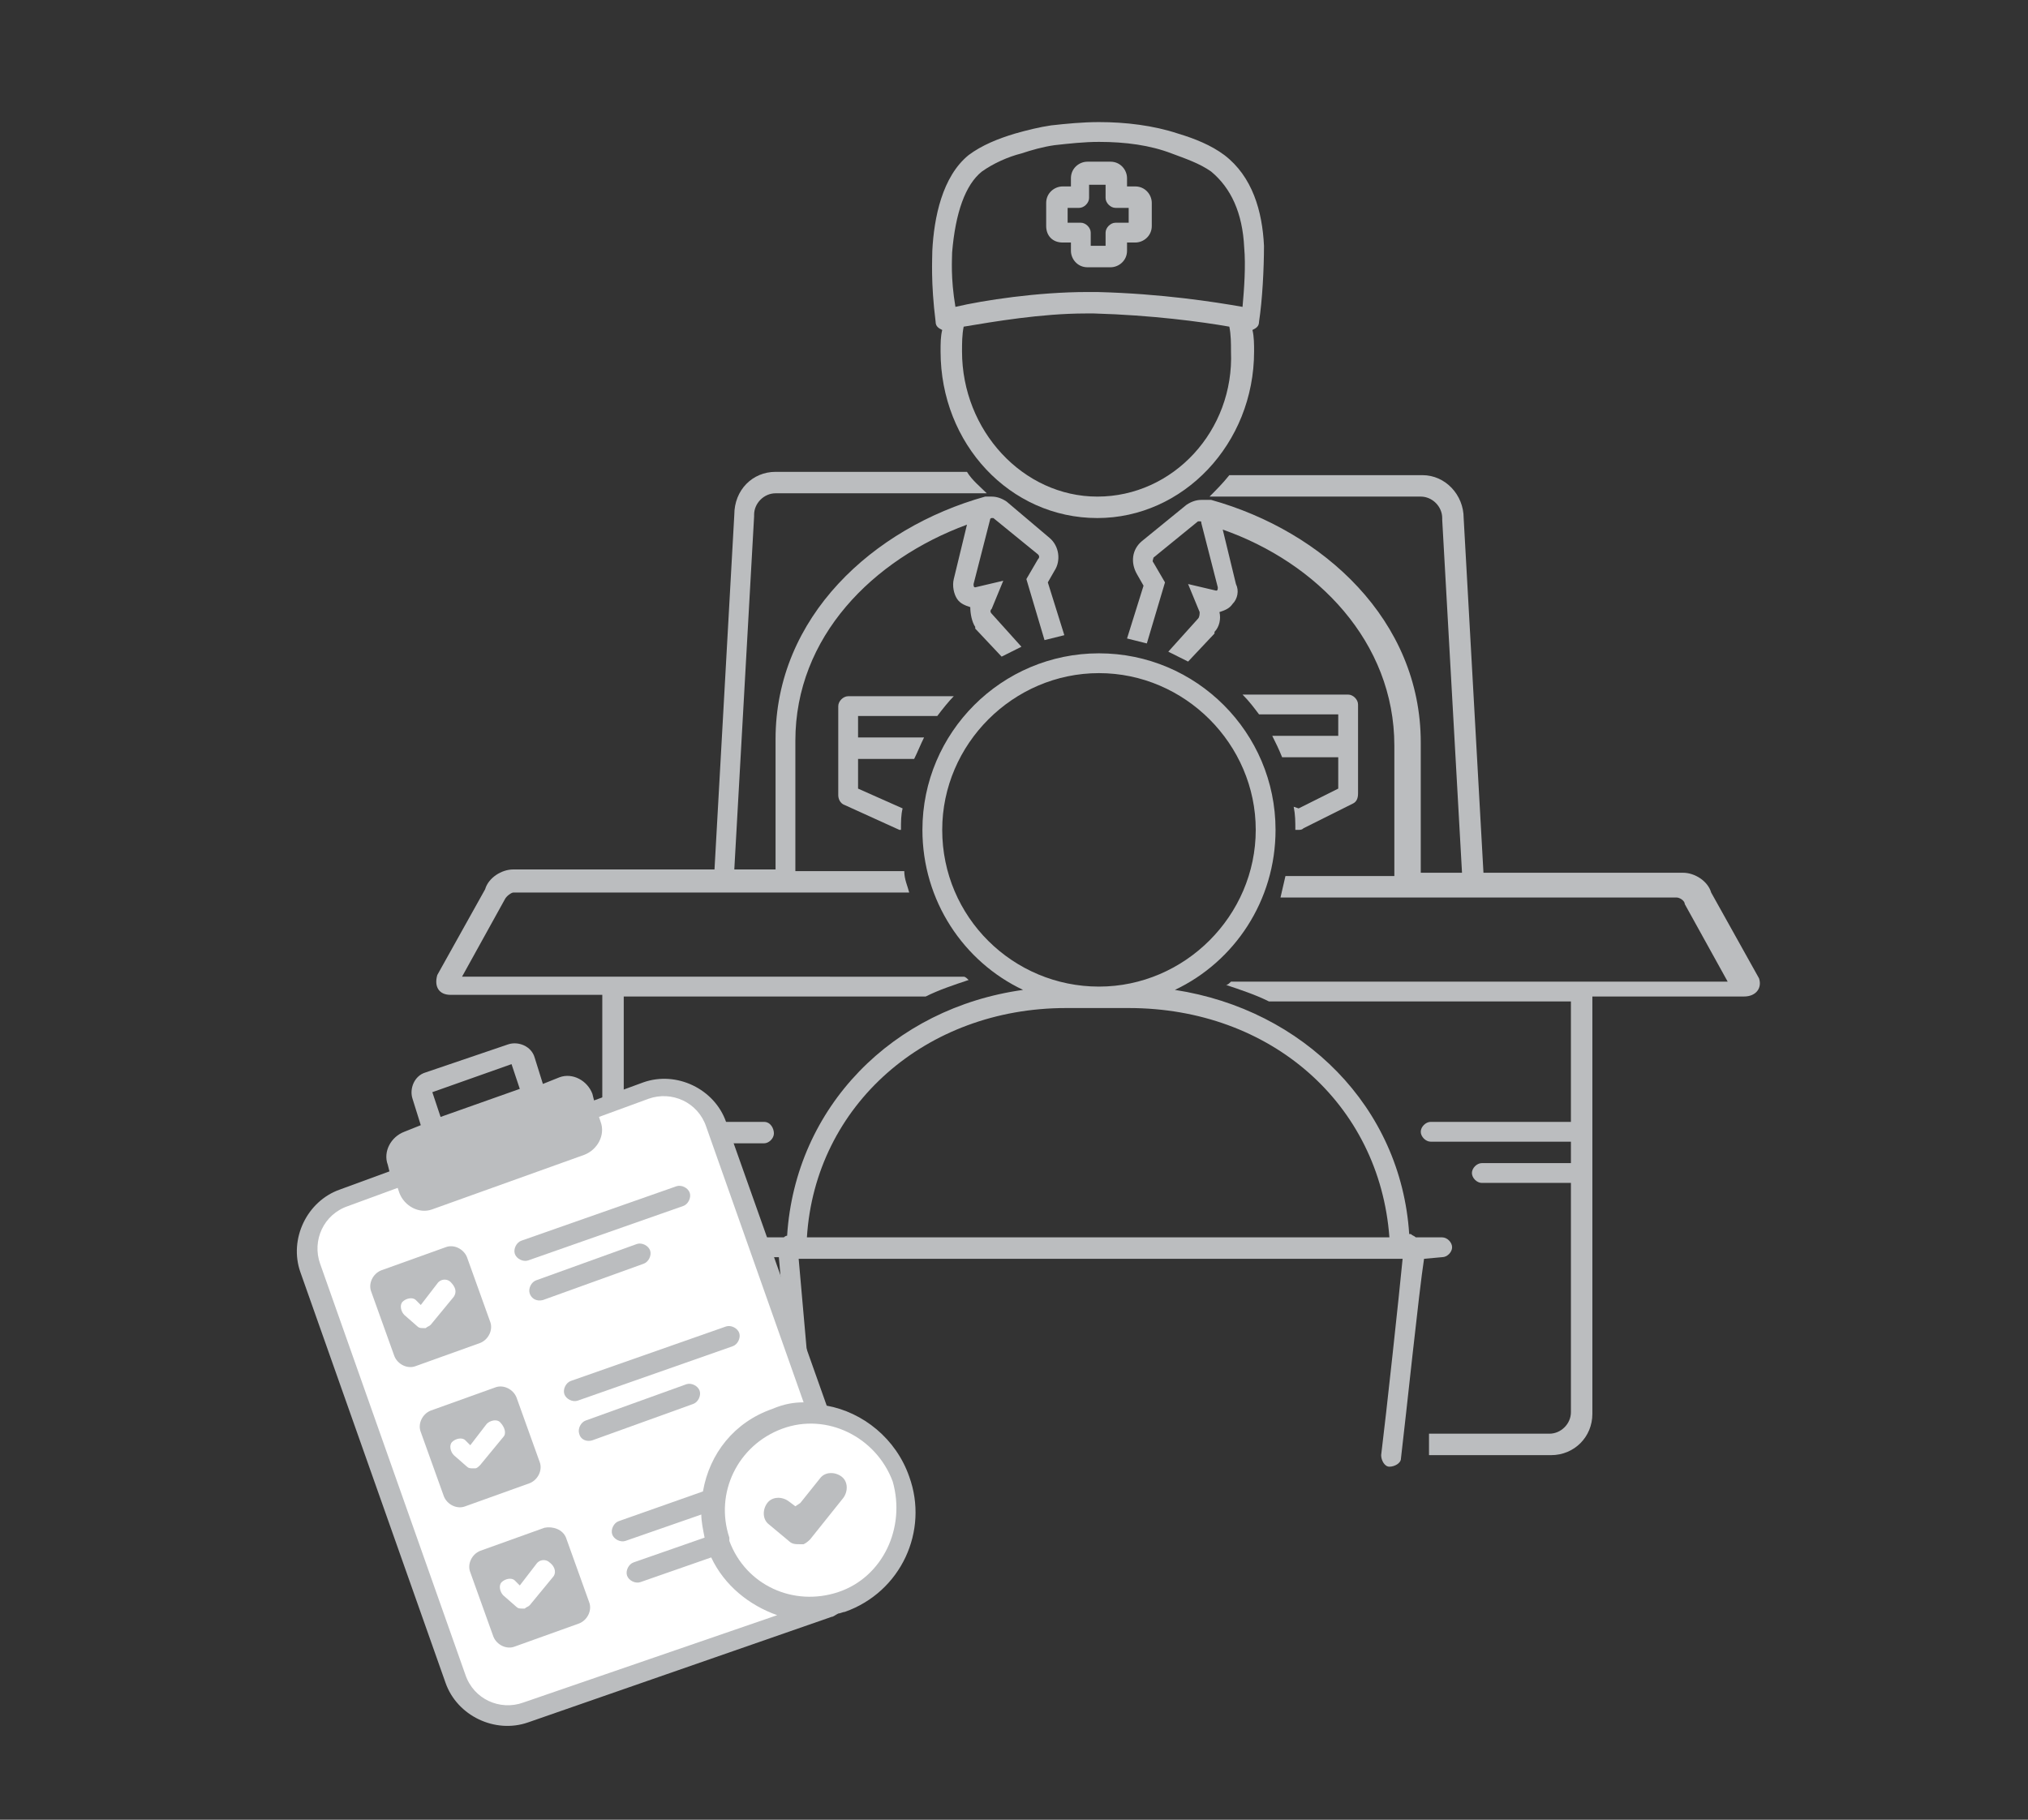 <?xml version="1.0" encoding="utf-8"?>
<!-- Generator: Adobe Illustrator 23.0.3, SVG Export Plug-In . SVG Version: 6.00 Build 0)  -->
<svg version="1.1" id="Layer_1" xmlns="http://www.w3.org/2000/svg" xmlns:xlink="http://www.w3.org/1999/xlink" x="0px" y="0px"
	 viewBox="0 0 122.9 110.3" style="enable-background:new 0 0 122.9 110.3;" xml:space="preserve">
<rect x="0" y="0" width="122.9" height="110.3" fill="#333333" stroke="none"/>
<style type="text/css">
	.st0{fill:#BBBDBF;}
	.st1{fill:#FFFFFF;}
</style>
<g>
	<g>
		<path class="st0" d="M57.1,20c-0.1,0.4-0.1,0.8-0.1,1.3c0,5.6,4.2,10.1,9.5,10.1c5.2,0,9.5-4.5,9.5-10.1c0-0.4,0-0.9-0.1-1.3
			c0.2-0.1,0.4-0.2,0.4-0.5c0.2-1.3,0.3-3.2,0.3-4.6c-0.1-2.1-0.7-4.2-2.4-5.5c-0.8-0.6-1.8-1-2.8-1.3c-1.5-0.5-3.2-0.7-4.8-0.7
			c-1,0-2,0.1-2.9,0.2c-0.7,0.1-1.5,0.3-2.2,0.5c-1,0.3-2,0.7-2.8,1.3c-1.6,1.3-2.1,3.8-2.2,5.8c0,0.5-0.1,1.9,0.2,4.3
			C56.7,19.8,56.9,19.9,57.1,20L57.1,20z M66.5,30.1c-4.5,0-8.2-4-8.2-8.8c0-0.5,0-1,0.1-1.5c1.8-0.3,4.7-0.8,7.4-0.8
			c0.2,0,0.4,0,0.5,0c3.5,0.1,6.5,0.5,8.2,0.8c0.1,0.5,0.1,1,0.1,1.5C74.8,26.1,71.1,30.1,66.5,30.1L66.5,30.1z M57.7,15.3
			c0.2-2.4,0.8-4.1,1.8-4.9c0.7-0.5,1.6-0.9,2.4-1.1c0.6-0.2,1.3-0.4,2-0.5c0.9-0.1,1.8-0.2,2.7-0.2c1.6,0,3.1,0.2,4.4,0.7
			c0.8,0.3,1.7,0.6,2.4,1.1c1.2,1,1.9,2.5,2,4.6c0.1,1.1,0,2.5-0.1,3.6c-1.7-0.3-4.9-0.8-8.8-0.9c-0.2,0-0.4,0-0.6,0
			c-3,0-6.3,0.5-8,0.9C57.6,16.8,57.7,15.7,57.7,15.3L57.7,15.3z"/>
		<path class="st0" d="M64.4,14.7h0.5v0.5c0,0.5,0.4,1,1,1h1.4c0.5,0,1-0.4,1-1v-0.5h0.5c0.5,0,1-0.4,1-1l0-1.4c0-0.5-0.4-1-1-1
			h-0.5v-0.5c0-0.5-0.4-1-1-1h-1.4c-0.5,0-1,0.4-1,1v0.5h-0.5c-0.5,0-1,0.4-1,1v1.4C63.4,14.3,63.8,14.7,64.4,14.7L64.4,14.7z
			 M64.6,12.6h0.8c0.3,0,0.6-0.3,0.6-0.6v-0.8H67V12c0,0.3,0.3,0.6,0.6,0.6h0.8v0.9h-0.8c-0.3,0-0.6,0.3-0.6,0.6v0.8h-0.9v-0.8
			c0-0.3-0.3-0.6-0.6-0.6h-0.8V12.6z"/>
		<path class="st0" d="M78.7,49l-0.3-0.1c0.1,0.5,0.1,0.9,0.1,1.4c0.1,0,0.1,0,0.2,0c0.1,0,0.2,0,0.3-0.1l3-1.5
			c0.2-0.1,0.3-0.3,0.3-0.6v-5.4c0-0.3-0.3-0.6-0.6-0.6h-6.3c0,0-0.1,0-0.1,0c0.4,0.4,0.7,0.8,1,1.2h4.8v1.3h-4
			c0.2,0.4,0.4,0.8,0.6,1.3h3.4v1.9L78.7,49z"/>
		<path class="st0" d="M87.4,76.2c0.3,0,0.6-0.3,0.6-0.6S87.7,75,87.4,75h-1.6c-0.1-0.1-0.2-0.1-0.3-0.2c0,0,0,0-0.1,0
			C84.9,67.1,79,61.2,71.2,60c3.6-1.7,6.1-5.4,6.1-9.7c0-5.9-4.8-10.7-10.7-10.7c-5.9,0-10.7,4.8-10.7,10.7c0,4.3,2.5,8,6.1,9.7
			c-7.9,1.1-13.8,7.1-14.3,14.9c-0.1,0-0.2,0.1-0.2,0.1h-1.5c-0.3,0-0.6,0.3-0.6,0.6s0.3,0.6,0.6,0.6h1.2c0.2,2.2,0.8,9.5,1.1,12.1
			c0,0.3,0.3,0.6,0.6,0.6c0,0,0.1,0,0.1,0c0.3,0,0.6-0.4,0.5-0.7c-0.3-2.6-0.9-9.7-1.1-11.9h36.6c-0.2,2.1-1,9.5-1.3,11.9
			c0,0.3,0.2,0.7,0.5,0.7c0.3,0,0.7-0.2,0.7-0.5c0.3-2.5,1.1-10.2,1.4-12.1L87.4,76.2z M57.1,50.3c0-5.2,4.3-9.5,9.5-9.5
			s9.5,4.3,9.5,9.5c0,5.2-4.3,9.5-9.5,9.5S57.1,55.6,57.1,50.3z M64.6,61.1h3.8c8.6,0,15.2,5.8,15.8,13.9H48.9
			C49.4,67,56.1,61.1,64.6,61.1L64.6,61.1z"/>
		<path class="st0" d="M56.8,43.4c0.3-0.4,0.7-0.9,1-1.2c0,0-0.1,0-0.1,0h-6.3c-0.3,0-0.6,0.3-0.6,0.6v5.4c0,0.2,0.1,0.5,0.4,0.6
			l3.3,1.5c0,0,0.1,0,0.1,0c0-0.5,0-0.9,0.1-1.3L52,47.8v-1.8h3.4c0.2-0.4,0.4-0.9,0.6-1.3h-4v-1.3L56.8,43.4z"/>
		<path class="st0" d="M106.6,59.3l-2.9-5.2c-0.2-0.7-1-1.2-1.7-1.2H89.9l-1.2-21.5c0-1.4-1.1-2.6-2.5-2.6H74.5
			c-0.4,0.5-0.8,0.9-1.2,1.3h12.8c0.7,0,1.3,0.6,1.3,1.3c0,0,0,0,0,0.1l1.2,21.4h-2.5c0,0,0,0,0,0c0-2.5,0-7.9,0-7.9
			c0-7.4-5.9-12.8-12.7-14.7c-0.1,0-0.1,0-0.2,0c0,0,0,0-0.1,0c0,0,0,0,0,0c-0.1,0-0.2,0-0.3,0c-0.3,0-0.6,0.1-0.9,0.3l-2.7,2.2
			c-0.6,0.5-0.7,1.3-0.3,2l0.4,0.7l-1,3.2c0.4,0.1,0.8,0.2,1.2,0.3l1.1-3.7l-0.7-1.2c-0.1-0.1,0-0.2,0-0.3l2.7-2.2c0,0,0.1,0,0.1,0
			c0.1,0,0.1,0,0.1,0.1l1,3.9c0,0.1,0,0.2-0.1,0.2c0,0,0,0,0,0l-1.7-0.4l0.7,1.7c0,0.1,0,0.3-0.1,0.4l-1.8,2
			c0.4,0.2,0.8,0.4,1.2,0.6l1.6-1.7c0,0,0,0,0-0.1c0.3-0.3,0.4-0.8,0.3-1.2c0.3-0.1,0.6-0.2,0.8-0.5c0.3-0.3,0.4-0.8,0.2-1.2
			l-0.8-3.3c5.7,2,10.4,6.8,10.4,13.1c0,0,0,5.4,0,7.9l-6.6,0c-0.1,0.4-0.2,0.9-0.3,1.3h24c0.2,0,0.5,0.2,0.5,0.4l2.6,4.7H74.6
			c-0.1,0.1-0.2,0.2-0.3,0.2c0.9,0.3,1.8,0.6,2.6,1h18.3V68h-8.5c-0.3,0-0.6,0.3-0.6,0.6s0.3,0.6,0.6,0.6h8.5v1.3h-5.4
			c-0.3,0-0.6,0.3-0.6,0.6s0.3,0.6,0.6,0.6h5.4v13.9c0,0.7-0.6,1.3-1.3,1.3h-7.3c0,0.5,0,0.9,0,1.3c0,0,0,0,0,0H94
			c1.4,0,2.5-1.1,2.5-2.5V60.4h9.2C106.4,60.4,106.8,59.9,106.6,59.3L106.6,59.3z"/>
		<path class="st0" d="M37.8,85.7V71.8h5.4c0.3,0,0.6-0.3,0.6-0.6s-0.3-0.6-0.6-0.6h-5.4v-1.3h8.5c0.3,0,0.6-0.3,0.6-0.6
			S46.7,68,46.3,68h-8.5v-7.6h18.3c0.8-0.4,1.7-0.7,2.6-1c-0.1-0.1-0.2-0.2-0.3-0.2H28l2.6-4.7c0.1-0.2,0.4-0.4,0.5-0.4h24
			c-0.1-0.4-0.3-0.8-0.3-1.3h-6.6v-7.9c0-6.3,4.7-11,10.4-13.1l-0.8,3.3c-0.1,0.4,0,0.9,0.2,1.2c0.2,0.3,0.5,0.4,0.8,0.5
			c0,0.4,0.1,0.9,0.3,1.2c0,0,0,0,0,0.1l1.6,1.7c0.4-0.2,0.8-0.4,1.2-0.6l-1.8-2C60,37.1,60,37,60.1,36.9l0.7-1.7l-1.7,0.4
			c0,0,0,0,0,0c-0.1,0-0.1-0.1-0.1-0.2l1-3.9c0-0.1,0.1-0.1,0.1-0.1c0,0,0.1,0,0.1,0l2.7,2.2c0.1,0.1,0.1,0.2,0,0.3l-0.7,1.2
			l1.1,3.7c0.4-0.1,0.8-0.2,1.2-0.3l-1-3.2l0.4-0.7c0.4-0.6,0.3-1.5-0.3-2L61,30.4c-0.3-0.2-0.6-0.3-0.9-0.3h0c-0.1,0-0.2,0-0.3,0
			c0,0,0,0,0,0c0,0-0.1,0-0.1,0c0,0,0,0,0,0c-6.8,1.9-12.7,7.3-12.7,14.7v7.9h-2.5l1.2-21.4c0,0,0,0,0-0.1c0-0.7,0.6-1.3,1.3-1.3
			h12.8c-0.4-0.4-0.9-0.8-1.2-1.3H47c-1.4,0-2.5,1.1-2.5,2.6l-1.2,21.5H31.1c-0.7,0-1.5,0.5-1.7,1.2l-2.9,5.2
			c-0.2,0.7,0.1,1.2,0.8,1.2h9.2v25.3c0,1.4,1.1,2.5,2.5,2.5h7.3V87H39C38.3,87,37.8,86.4,37.8,85.7L37.8,85.7z"/>
	</g>
	<g>
		<path class="st1" d="M52.7,96.6l-21.2,7.3c-1.6,0.6-3.4-0.3-4-1.9l-9-25c-0.6-1.7,0.3-3.6,2-4.2l19.1-6.6c1.4-0.5,3,0.3,3.5,1.7
			L49.7,86c0,0,3.6,0,4.7,3.3C55.9,93.7,52.7,96.6,52.7,96.6z"/>
		<path class="st0" d="M32,76.4l9.4-3.3c0.3-0.1,0.5-0.5,0.4-0.8c-0.1-0.3-0.5-0.5-0.8-0.4l-9.4,3.3c-0.3,0.1-0.5,0.5-0.4,0.8
			C31.3,76.3,31.7,76.5,32,76.4L32,76.4z"/>
		<path class="st0" d="M32.9,78.8l6.1-2.2c0.3-0.1,0.5-0.5,0.4-0.8c-0.1-0.3-0.5-0.5-0.8-0.4l-6.1,2.2c-0.3,0.1-0.5,0.5-0.4,0.8
			C32.2,78.7,32.5,78.9,32.9,78.8z"/>
		<path class="st0" d="M35,84.9l9.4-3.3c0.3-0.1,0.5-0.5,0.4-0.8c-0.1-0.3-0.5-0.5-0.8-0.4l-9.4,3.3c-0.3,0.1-0.5,0.5-0.4,0.8
			C34.3,84.8,34.7,85,35,84.9L35,84.9z"/>
		<path class="st0" d="M35.9,87.3l6.1-2.2c0.3-0.1,0.5-0.5,0.4-0.8c-0.1-0.3-0.5-0.5-0.8-0.4l-6.1,2.2c-0.3,0.1-0.5,0.5-0.4,0.8
			C35.2,87.3,35.6,87.4,35.9,87.3z"/>
		<path class="st0" d="M50.1,85.2L44,68c-0.7-2-3-3.1-5-2.4l-3,1.1l-0.1-0.4c-0.3-0.8-1.2-1.3-2-1l-1,0.4l-0.5-1.6
			c-0.2-0.7-1-1-1.6-0.8L25.8,65c-0.7,0.2-1,1-0.8,1.6l0.5,1.6l-1,0.4c-0.8,0.3-1.3,1.2-1,2l0.1,0.4l-3,1.1c-2,0.7-3.1,3-2.4,5
			l8.8,24.9c0.7,2,3,3.1,5,2.4L50.4,98c0.1,0,0.2-0.1,0.4-0.2c0.1,0,0.3-0.1,0.4-0.1c3.4-1.2,5.1-4.9,3.9-8.2
			C54.3,87.2,52.3,85.6,50.1,85.2L50.1,85.2z M26.2,66.2l4.8-1.7c0,0,0,0,0,0l0.5,1.5l-4.8,1.7L26.2,66.2z M31.7,103.2
			c-1.4,0.5-3-0.2-3.5-1.7l-8.8-24.9c-0.5-1.4,0.2-3,1.7-3.5l3-1.1l0.1,0.3c0.3,0.8,1.2,1.3,2,1l9.2-3.3c0.8-0.3,1.3-1.2,1-2
			l-0.1-0.3l3-1.1c1.4-0.5,3,0.2,3.5,1.7l5.9,16.7c-0.6,0-1.2,0.1-1.9,0.4c-2.3,0.8-3.8,2.7-4.2,5l-5.1,1.8
			c-0.3,0.1-0.5,0.5-0.4,0.8c0.1,0.3,0.5,0.5,0.8,0.4l4.6-1.6c0,0.4,0.1,0.9,0.2,1.4l-4.3,1.5c-0.3,0.1-0.5,0.5-0.4,0.8
			c0.1,0.3,0.5,0.5,0.8,0.4l4.3-1.5c0.8,1.7,2.3,2.9,4,3.5L31.7,103.2z M50.8,96.5c-2.7,0.9-5.6-0.4-6.6-3.1c0,0,0-0.1,0-0.1
			c0,0,0,0,0-0.1c-0.9-2.7,0.5-5.6,3.2-6.6c2.7-1,5.7,0.5,6.7,3.2C54.9,92.6,53.5,95.6,50.8,96.5L50.8,96.5z"/>
		<path class="st0" d="M49.7,89.6l-1.2,1.5l-0.3,0.2L47.8,91c-0.4-0.3-1-0.3-1.3,0.1c-0.3,0.4-0.3,1,0.1,1.3l1.2,1
			c0.2,0.2,0.4,0.2,0.7,0.2c0.1,0,0.1,0,0.2,0c0.2-0.1,0.3-0.2,0.4-0.3l2-2.5c0.3-0.4,0.3-1-0.1-1.3C50.6,89.2,50,89.2,49.7,89.6
			L49.7,89.6z"/>
		<path class="st0" d="M27,75.6L23.1,77c-0.5,0.2-0.8,0.8-0.6,1.3l1.4,3.9c0.2,0.5,0.8,0.8,1.3,0.6l3.9-1.4c0.5-0.2,0.8-0.8,0.6-1.3
			l-1.4-3.9C28.1,75.7,27.5,75.4,27,75.6z M27.5,78.6l-1.4,1.7c-0.1,0.1-0.2,0.1-0.3,0.2c0,0-0.1,0-0.1,0c-0.2,0-0.3,0-0.4-0.1
			l-0.8-0.7c-0.2-0.2-0.3-0.6-0.1-0.8c0.2-0.2,0.6-0.3,0.8-0.1l0.3,0.3l1-1.3c0.2-0.3,0.6-0.3,0.8-0.1C27.6,78,27.7,78.3,27.5,78.6
			L27.5,78.6z"/>
		<path class="st0" d="M30,84.1l-3.9,1.4c-0.5,0.2-0.8,0.8-0.6,1.3l1.4,3.9c0.2,0.5,0.8,0.8,1.3,0.6l3.9-1.4
			c0.5-0.2,0.8-0.8,0.6-1.3l-1.4-3.9C31.1,84.2,30.5,83.9,30,84.1z M30.5,87.1l-1.4,1.7C29,88.9,28.9,89,28.8,89c0,0-0.1,0-0.1,0
			c-0.2,0-0.3,0-0.4-0.1l-0.8-0.7c-0.2-0.2-0.3-0.6-0.1-0.8c0.2-0.2,0.6-0.3,0.8-0.1l0.3,0.3l1-1.3c0.2-0.2,0.6-0.3,0.8-0.1
			C30.6,86.5,30.7,86.9,30.5,87.1L30.5,87.1z"/>
		<path class="st0" d="M33,92.6L29.1,94c-0.5,0.2-0.8,0.8-0.6,1.3l1.4,3.9c0.2,0.5,0.8,0.8,1.3,0.6l3.9-1.4c0.5-0.2,0.8-0.8,0.6-1.3
			l-1.4-3.9C34.1,92.7,33.5,92.5,33,92.6z M33.5,95.6l-1.4,1.7c-0.1,0.1-0.2,0.1-0.3,0.2c0,0-0.1,0-0.1,0c-0.2,0-0.3,0-0.4-0.1
			l-0.8-0.7c-0.2-0.2-0.3-0.6-0.1-0.8c0.2-0.2,0.6-0.3,0.8-0.1l0.3,0.3l1-1.3c0.2-0.3,0.6-0.3,0.8-0.1C33.7,95,33.7,95.4,33.5,95.6
			L33.5,95.6z"/>
	</g>
</g>
</svg>
